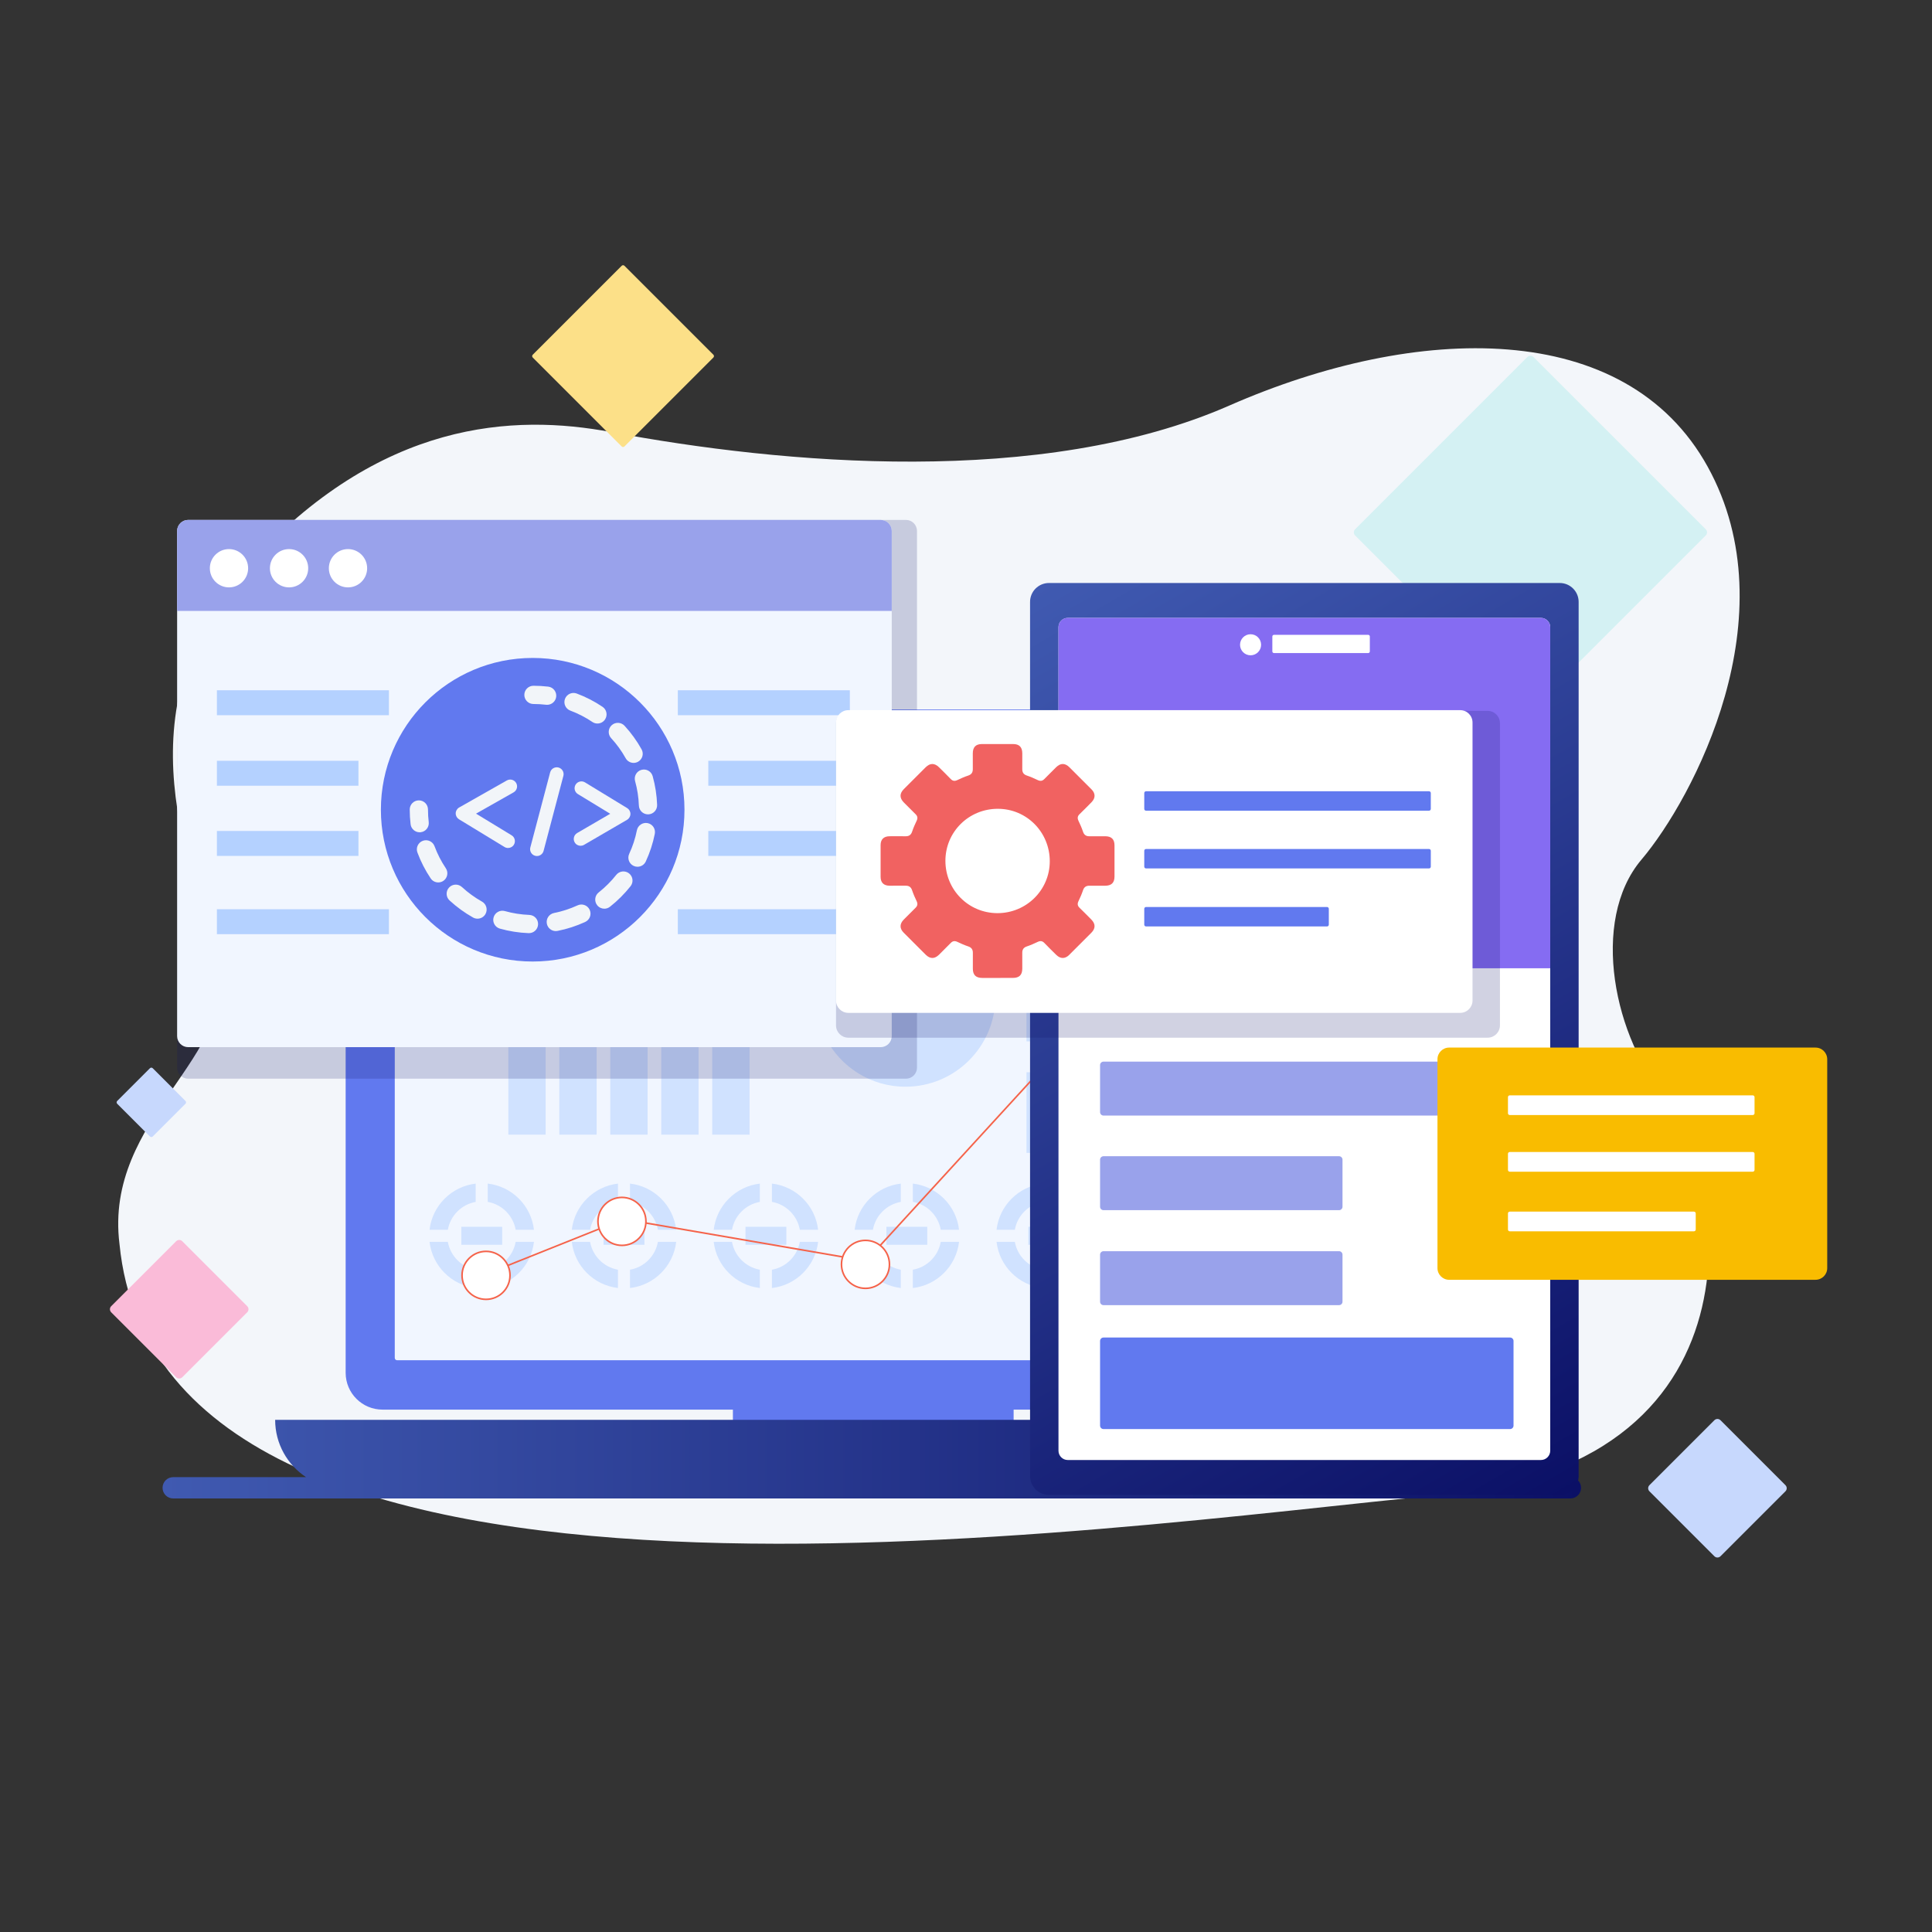 <?xml version="1.0" standalone="no"?><!DOCTYPE svg PUBLIC "-//W3C//DTD SVG 1.1//EN" "http://www.w3.org/Graphics/SVG/1.1/DTD/svg11.dtd"><svg height="1200" node-id="1" sillyvg="true" template-height="1200" template-width="1200" version="1.1" viewBox="0 0 1200 1200" width="1200" xmlns="http://www.w3.org/2000/svg" xmlns:xlink="http://www.w3.org/1999/xlink"><rect x="0" y="0" width="1200" height="1200" fill="#333333" stroke="none"/><defs node-id="131"><linearGradient gradientUnits="userSpaceOnUse" id="SVGID_1_" node-id="64" spreadMethod="pad" x1="100.963" x2="982.025" y1="906.303" y2="906.303"><stop offset="0" stop-color="#405ab1"></stop><stop offset="1" stop-color="#0b1066"></stop></linearGradient><linearGradient gradientUnits="userSpaceOnUse" id="SVGID_2_" node-id="107" spreadMethod="pad" x1="647.08" x2="973.23" y1="362.855" y2="927.763"><stop offset="0" stop-color="#405ab1"></stop><stop offset="1" stop-color="#0b1066"></stop></linearGradient></defs><g node-id="398"><path d="M 379.48 268.35 C 485.48 288.23 647.14 302.95 763.52 251.91 C 879.90 200.87 1009.70 197.41 1060.72 289.97 C 1111.75 382.54 1051.77 495.87 1019.54 533.93 C 987.31 571.99 1002.53 645.53 1035.65 682.73 C 1068.77 719.93 1106.37 908.52 896.00 928.42 C 685.63 948.32 100.18 1037.42 74.22 772.70 C 64.37 693.97 149.42 655.91 135.09 597.95 C 120.77 539.99 71.53 442.23 153.89 351.39 C 236.25 260.55 319.50 257.10 379.48 268.35 Z" fill="#f3f6fa" fill-rule="nonzero" group-id="1" node-id="149" stroke="none" target-height="840.01" target-width="1047.38" target-x="64.37" target-y="197.41"></path><path d="M 1059.48 328.75 L 952.47 221.75 C 951.42 220.70 949.72 220.70 948.67 221.75 L 841.67 328.75 C 840.62 329.80 840.62 331.50 841.67 332.55 L 948.68 439.56 C 949.73 440.61 951.43 440.61 952.48 439.56 L 1059.49 332.55 C 1060.53 331.50 1060.53 329.80 1059.48 328.75 Z" fill="#d4f1f3" fill-rule="nonzero" group-id="1" node-id="151" stroke="none" target-height="219.91" target-width="219.91" target-x="840.62" target-y="220.7"></path><path d="M 1108.97 922.47 L 1068.63 882.13 C 1067.58 881.08 1065.88 881.08 1064.83 882.13 L 1024.49 922.47 C 1023.44 923.52 1023.44 925.22 1024.49 926.27 L 1064.83 966.61 C 1065.88 967.66 1067.58 967.66 1068.63 966.61 L 1108.97 926.27 C 1110.02 925.23 1110.02 923.52 1108.97 922.47 Z" fill="#c7d8fd" fill-rule="nonzero" group-id="1" node-id="153" stroke="none" target-height="86.58" target-width="86.58" target-x="1023.44" target-y="881.08"></path><path d="M 153.55 811.29 L 113.21 770.95 C 112.16 769.90 110.46 769.90 109.41 770.95 L 69.07 811.29 C 68.02 812.34 68.02 814.04 69.07 815.09 L 109.41 855.43 C 110.46 856.48 112.16 856.48 113.21 855.43 L 153.55 815.09 C 154.60 814.04 154.60 812.34 153.55 811.29 Z" fill="#fabbd8" fill-rule="nonzero" group-id="1" node-id="155" stroke="none" target-height="86.58" target-width="86.58" target-x="68.02" target-y="769.9"></path><path d="M 115.20 683.83 L 94.86 663.49 C 94.38 663.01 93.61 663.01 93.13 663.49 L 72.79 683.83 C 72.31 684.31 72.31 685.08 72.79 685.56 L 93.13 705.90 C 93.61 706.38 94.38 706.38 94.86 705.90 L 115.20 685.56 C 115.68 685.08 115.68 684.31 115.20 683.83 Z" fill="#c7d8fd" fill-rule="nonzero" group-id="1" node-id="157" stroke="none" target-height="43.37" target-width="43.37" target-x="72.31" target-y="663.01"></path><path d="M 443.10 220.33 L 387.86 165.09 C 387.38 164.61 386.61 164.61 386.13 165.09 L 330.89 220.33 C 330.41 220.81 330.41 221.58 330.89 222.06 L 386.13 277.30 C 386.61 277.78 387.38 277.78 387.86 277.30 L 443.10 222.06 C 443.58 221.58 443.58 220.81 443.10 220.33 Z" fill="#fce088" fill-rule="nonzero" group-id="1" node-id="159" stroke="none" target-height="113.17" target-width="113.17" target-x="330.41" target-y="164.61"></path><g node-id="399"><path d="M 847.22 440.68 L 237.58 440.68 C 224.94 440.68 214.69 450.93 214.69 463.57 L 214.69 852.65 C 214.69 865.29 224.94 875.54 237.58 875.54 L 455.22 875.54 L 455.22 897.89 L 629.58 897.89 L 629.58 875.54 L 847.22 875.54 C 859.86 875.54 870.11 865.29 870.11 852.65 L 870.11 463.57 C 870.11 450.93 859.86 440.68 847.22 440.68 Z" fill="#6179ef" fill-rule="nonzero" group-id="1,2" node-id="163" stroke="none" target-height="457.21" target-width="655.42" target-x="214.69" target-y="440.68"></path><path d="M 837.89 844.87 L 246.65 844.87 C 245.85 844.87 245.20 844.22 245.20 843.42 L 245.20 472.81 C 245.20 472.01 245.85 471.36 246.65 471.36 L 837.89 471.36 C 838.69 471.36 839.34 472.01 839.34 472.81 L 839.34 843.42 C 839.34 844.22 838.69 844.87 837.89 844.87 Z" fill="#f1f6ff" fill-rule="nonzero" group-id="1,2" node-id="165" stroke="none" target-height="373.51" target-width="594.14" target-x="245.2" target-y="471.36"></path><g node-id="403"><path d="M 637.57 528.05 L 660.88 528.05 L 660.88 578.12 L 637.57 578.12 Z" fill="#d0e2ff" fill-rule="nonzero" group-id="1,2,6" node-id="169" stroke="none" target-height="50.07" target-width="23.31" target-x="637.57" target-y="528.05"></path><path d="M 676.20 528.05 L 801.73 528.05 L 801.73 536.05 L 676.20 536.05 Z" fill="#d0e2ff" fill-rule="nonzero" group-id="1,2,6" node-id="171" stroke="none" target-height="8" target-width="125.53" target-x="676.2" target-y="528.05"></path><path d="M 676.20 542.08 L 801.73 542.08 L 801.73 550.08 L 676.20 550.08 Z" fill="#d0e2ff" fill-rule="nonzero" group-id="1,2,6" node-id="173" stroke="none" target-height="8" target-width="125.53" target-x="676.2" target-y="542.08"></path><path d="M 676.20 556.10 L 801.73 556.10 L 801.73 564.10 L 676.20 564.10 Z" fill="#d0e2ff" fill-rule="nonzero" group-id="1,2,6" node-id="175" stroke="none" target-height="8" target-width="125.53" target-x="676.2" target-y="556.1"></path><path d="M 676.20 570.13 L 801.73 570.13 L 801.73 578.13 L 676.20 578.13 Z" fill="#d0e2ff" fill-rule="nonzero" group-id="1,2,6" node-id="177" stroke="none" target-height="8" target-width="125.53" target-x="676.2" target-y="570.13"></path><path d="M 637.57 596.75 L 660.88 596.75 L 660.88 646.82 L 637.57 646.82 Z" fill="#d0e2ff" fill-rule="nonzero" group-id="1,2,6" node-id="179" stroke="none" target-height="50.07" target-width="23.31" target-x="637.57" target-y="596.75"></path><path d="M 676.20 596.75 L 801.73 596.75 L 801.73 604.75 L 676.20 604.75 Z" fill="#d0e2ff" fill-rule="nonzero" group-id="1,2,6" node-id="181" stroke="none" target-height="8" target-width="125.53" target-x="676.2" target-y="596.75"></path><path d="M 676.20 610.78 L 801.73 610.78 L 801.73 618.78 L 676.20 618.78 Z" fill="#d0e2ff" fill-rule="nonzero" group-id="1,2,6" node-id="183" stroke="none" target-height="8" target-width="125.53" target-x="676.2" target-y="610.78"></path><path d="M 676.20 624.80 L 801.73 624.80 L 801.73 632.80 L 676.20 632.80 Z" fill="#d0e2ff" fill-rule="nonzero" group-id="1,2,6" node-id="185" stroke="none" target-height="8" target-width="125.53" target-x="676.2" target-y="624.8"></path><path d="M 676.20 638.83 L 801.73 638.83 L 801.73 646.83 L 676.20 646.83 Z" fill="#d0e2ff" fill-rule="nonzero" group-id="1,2,6" node-id="187" stroke="none" target-height="8" target-width="125.53" target-x="676.2" target-y="638.83"></path><path d="M 637.57 666.00 L 660.88 666.00 L 660.88 716.07 L 637.57 716.07 Z" fill="#d0e2ff" fill-rule="nonzero" group-id="1,2,6" node-id="189" stroke="none" target-height="50.07" target-width="23.31" target-x="637.57" target-y="666"></path><path d="M 676.20 666.00 L 801.73 666.00 L 801.73 674.00 L 676.20 674.00 Z" fill="#d0e2ff" fill-rule="nonzero" group-id="1,2,6" node-id="191" stroke="none" target-height="8" target-width="125.53" target-x="676.2" target-y="666"></path><path d="M 676.20 680.03 L 801.73 680.03 L 801.73 688.03 L 676.20 688.03 Z" fill="#d0e2ff" fill-rule="nonzero" group-id="1,2,6" node-id="193" stroke="none" target-height="8" target-width="125.53" target-x="676.2" target-y="680.03"></path><path d="M 676.20 694.05 L 801.73 694.05 L 801.73 702.05 L 676.20 702.05 Z" fill="#d0e2ff" fill-rule="nonzero" group-id="1,2,6" node-id="195" stroke="none" target-height="8" target-width="125.53" target-x="676.2" target-y="694.05"></path><path d="M 676.20 708.07 L 801.73 708.07 L 801.73 716.07 L 676.20 716.07 Z" fill="#d0e2ff" fill-rule="nonzero" group-id="1,2,6" node-id="197" stroke="none" target-height="8" target-width="125.53" target-x="676.2" target-y="708.07"></path><path d="M 569.49 563.73 C 567.16 563.43 564.80 563.23 562.40 563.23 C 531.55 563.23 506.53 588.24 506.53 619.10 C 506.53 624.27 507.29 629.24 508.60 633.99 L 557.60 614.94 L 569.49 563.73 Z" fill="#d0e2ff" fill-rule="nonzero" group-id="1,2,6" node-id="199" stroke="none" target-height="70.76" target-width="62.96" target-x="506.53" target-y="563.23"></path><path d="M 580.44 566.27 L 567.20 623.27 L 512.66 644.48 C 521.91 662.57 540.68 674.98 562.39 674.98 C 593.25 674.98 618.26 649.97 618.26 619.11 C 618.26 594.57 602.43 573.78 580.44 566.27 Z" fill="#d0e2ff" fill-rule="nonzero" group-id="1,2,6" node-id="201" stroke="none" target-height="108.71" target-width="105.6" target-x="512.66" target-y="566.27"></path><path d="M 442.38 545.57 L 465.56 545.57 L 465.56 704.76 L 442.38 704.76 Z" fill="#d0e2ff" fill-rule="nonzero" group-id="1,2,6" node-id="203" stroke="none" target-height="159.19" target-width="23.18" target-x="442.38" target-y="545.57"></path><path d="M 410.72 545.57 L 433.89 545.57 L 433.89 704.76 L 410.72 704.76 Z" fill="#d0e2ff" fill-rule="nonzero" group-id="1,2,6" node-id="205" stroke="none" target-height="159.19" target-width="23.17" target-x="410.72" target-y="545.57"></path><path d="M 379.06 545.57 L 402.24 545.57 L 402.24 704.76 L 379.06 704.76 Z" fill="#d0e2ff" fill-rule="nonzero" group-id="1,2,6" node-id="207" stroke="none" target-height="159.19" target-width="23.18" target-x="379.06" target-y="545.57"></path><path d="M 347.40 545.57 L 370.58 545.57 L 370.58 704.76 L 347.40 704.76 Z" fill="#d0e2ff" fill-rule="nonzero" group-id="1,2,6" node-id="209" stroke="none" target-height="159.19" target-width="23.18" target-x="347.4" target-y="545.57"></path><path d="M 315.74 642.96 L 338.91 642.96 L 338.91 704.76 L 315.74 704.76 Z" fill="#d0e2ff" fill-rule="nonzero" group-id="1,2,6" node-id="211" stroke="none" target-height="61.8" target-width="23.17" target-x="315.74" target-y="642.96"></path><g node-id="408"><path d="M 328.75 588.77 L 330.17 593.00 L 330.99 597.20 L 331.23 601.40 L 330.92 605.60 L 330.09 609.65 L 328.75 613.58 L 326.92 617.31 L 324.64 620.76 L 321.89 623.95 L 318.75 626.75 L 315.20 629.14 L 311.20 631.13 L 306.97 632.55 L 302.77 633.36 L 298.57 633.60 L 294.37 633.30 L 290.32 632.47 L 286.39 631.13 L 282.66 629.30 L 279.22 627.02 L 276.03 624.27 L 273.23 621.13 L 270.83 617.58 L 268.84 613.58 L 267.43 609.35 L 266.61 605.15 L 266.37 600.95 L 266.68 596.75 L 267.50 592.70 L 268.84 588.77 L 270.67 585.04 L 272.95 581.60 L 275.71 578.41 L 278.85 575.60 L 282.39 573.21 L 286.39 571.22 L 290.62 569.80 L 294.82 568.99 L 299.02 568.75 L 303.23 569.06 L 307.27 569.88 L 311.20 571.22 L 314.93 573.05 L 318.38 575.33 L 321.57 578.08 L 324.37 581.23 L 326.76 584.77 L 328.75 588.77 Z" fill="#d0e2ff" fill-rule="nonzero" group-id="1,2,6,11" node-id="215" stroke="none" target-height="64.85" target-width="64.86" target-x="266.37" target-y="568.75"></path></g><path d="M 391.30 735.15 L 391.30 746.51 C 400.12 748.07 407.08 755.02 408.64 763.83 L 420.00 763.83 C 418.28 748.81 406.33 736.87 391.30 735.15 Z" fill="#d0e2ff" fill-rule="nonzero" group-id="1,2,6" node-id="218" stroke="none" target-height="28.68" target-width="28.7" target-x="391.3" target-y="735.15"></path><path d="M 383.81 746.52 L 383.81 735.16 C 368.81 736.90 356.88 748.83 355.15 763.84 L 366.51 763.84 C 368.07 755.03 375.01 748.09 383.81 746.52 Z" fill="#d0e2ff" fill-rule="nonzero" group-id="1,2,6" node-id="220" stroke="none" target-height="28.68" target-width="28.66" target-x="355.15" target-y="735.16"></path><path d="M 366.51 771.33 L 355.15 771.33 C 356.88 786.34 368.80 798.27 383.81 800.00 L 383.81 788.64 C 375.01 787.07 368.08 780.13 366.51 771.33 Z" fill="#d0e2ff" fill-rule="nonzero" group-id="1,2,6" node-id="222" stroke="none" target-height="28.67" target-width="28.66" target-x="355.15" target-y="771.33"></path><path d="M 391.30 788.65 L 391.30 800.01 C 406.33 798.29 418.28 786.35 420.00 771.33 L 408.64 771.33 C 407.08 780.14 400.12 787.09 391.30 788.65 Z" fill="#d0e2ff" fill-rule="nonzero" group-id="1,2,6" node-id="224" stroke="none" target-height="28.68" target-width="28.7" target-x="391.3" target-y="771.33"></path><path d="M 374.89 761.99 L 400.27 761.99 L 400.27 773.16 L 374.89 773.16 Z" fill="#d0e2ff" fill-rule="nonzero" group-id="1,2,6" node-id="226" stroke="none" target-height="11.17" target-width="25.38" target-x="374.89" target-y="761.99"></path><path d="M 302.95 735.15 L 302.95 746.51 C 311.77 748.07 318.73 755.02 320.29 763.83 L 331.65 763.83 C 329.93 748.81 317.98 736.87 302.95 735.15 Z" fill="#d0e2ff" fill-rule="nonzero" group-id="1,2,6" node-id="228" stroke="none" target-height="28.68" target-width="28.7" target-x="302.95" target-y="735.15"></path><path d="M 295.46 746.52 L 295.46 735.16 C 280.46 736.90 268.53 748.83 266.80 763.84 L 278.16 763.84 C 279.72 755.03 286.66 748.09 295.46 746.52 Z" fill="#d0e2ff" fill-rule="nonzero" group-id="1,2,6" node-id="230" stroke="none" target-height="28.68" target-width="28.66" target-x="266.8" target-y="735.16"></path><path d="M 278.16 771.33 L 266.80 771.33 C 268.53 786.34 280.45 798.27 295.46 800.00 L 295.46 788.64 C 286.66 787.07 279.72 780.13 278.16 771.33 Z" fill="#d0e2ff" fill-rule="nonzero" group-id="1,2,6" node-id="232" stroke="none" target-height="28.67" target-width="28.66" target-x="266.8" target-y="771.33"></path><path d="M 302.95 788.65 L 302.95 800.01 C 317.98 798.29 329.93 786.35 331.65 771.33 L 320.29 771.33 C 318.73 780.14 311.77 787.09 302.95 788.65 Z" fill="#d0e2ff" fill-rule="nonzero" group-id="1,2,6" node-id="234" stroke="none" target-height="28.68" target-width="28.7" target-x="302.95" target-y="771.33"></path><path d="M 286.53 761.99 L 311.91 761.99 L 311.91 773.16 L 286.53 773.16 Z" fill="#d0e2ff" fill-rule="nonzero" group-id="1,2,6" node-id="236" stroke="none" target-height="11.17" target-width="25.38" target-x="286.53" target-y="761.99"></path><path d="M 479.45 735.15 L 479.45 746.51 C 488.27 748.07 495.23 755.02 496.79 763.83 L 508.15 763.83 C 506.43 748.81 494.48 736.87 479.45 735.15 Z" fill="#d0e2ff" fill-rule="nonzero" group-id="1,2,6" node-id="238" stroke="none" target-height="28.68" target-width="28.7" target-x="479.45" target-y="735.15"></path><path d="M 471.96 746.52 L 471.96 735.16 C 456.96 736.90 445.03 748.83 443.30 763.84 L 454.66 763.84 C 456.22 755.03 463.16 748.09 471.96 746.52 Z" fill="#d0e2ff" fill-rule="nonzero" group-id="1,2,6" node-id="240" stroke="none" target-height="28.68" target-width="28.66" target-x="443.3" target-y="735.16"></path><path d="M 454.66 771.33 L 443.30 771.33 C 445.03 786.34 456.95 798.27 471.96 800.00 L 471.96 788.64 C 463.16 787.07 456.22 780.13 454.66 771.33 Z" fill="#d0e2ff" fill-rule="nonzero" group-id="1,2,6" node-id="242" stroke="none" target-height="28.67" target-width="28.66" target-x="443.3" target-y="771.33"></path><path d="M 479.45 788.65 L 479.45 800.01 C 494.48 798.29 506.43 786.35 508.15 771.33 L 496.79 771.33 C 495.23 780.14 488.27 787.09 479.45 788.65 Z" fill="#d0e2ff" fill-rule="nonzero" group-id="1,2,6" node-id="244" stroke="none" target-height="28.68" target-width="28.7" target-x="479.45" target-y="771.33"></path><path d="M 463.04 761.99 L 488.42 761.99 L 488.42 773.16 L 463.04 773.16 Z" fill="#d0e2ff" fill-rule="nonzero" group-id="1,2,6" node-id="246" stroke="none" target-height="11.17" target-width="25.38" target-x="463.04" target-y="761.99"></path><path d="M 566.98 735.15 L 566.98 746.51 C 575.80 748.07 582.76 755.02 584.32 763.83 L 595.68 763.83 C 593.96 748.81 582.01 736.87 566.98 735.15 Z" fill="#d0e2ff" fill-rule="nonzero" group-id="1,2,6" node-id="248" stroke="none" target-height="28.68" target-width="28.7" target-x="566.98" target-y="735.15"></path><path d="M 530.83 763.83 L 542.19 763.83 C 543.75 755.03 550.69 748.09 559.49 746.52 L 559.49 735.16 C 544.48 736.89 532.55 748.83 530.83 763.83 Z" fill="#d0e2ff" fill-rule="nonzero" group-id="1,2,6" node-id="250" stroke="none" target-height="28.67" target-width="28.66" target-x="530.83" target-y="735.16"></path><path d="M 542.19 771.33 L 530.83 771.33 C 532.56 786.34 544.48 798.27 559.49 800.00 L 559.49 788.64 C 550.69 787.07 543.75 780.13 542.19 771.33 Z" fill="#d0e2ff" fill-rule="nonzero" group-id="1,2,6" node-id="252" stroke="none" target-height="28.67" target-width="28.66" target-x="530.83" target-y="771.33"></path><path d="M 566.98 788.65 L 566.98 800.01 C 582.01 798.29 593.96 786.35 595.68 771.33 L 584.32 771.33 C 582.76 780.14 575.80 787.09 566.98 788.65 Z" fill="#d0e2ff" fill-rule="nonzero" group-id="1,2,6" node-id="254" stroke="none" target-height="28.68" target-width="28.7" target-x="566.98" target-y="771.33"></path><path d="M 550.56 761.99 L 575.94 761.99 L 575.94 773.16 L 550.56 773.16 Z" fill="#d0e2ff" fill-rule="nonzero" group-id="1,2,6" node-id="256" stroke="none" target-height="11.17" target-width="25.38" target-x="550.56" target-y="761.99"></path><path d="M 655.13 735.15 L 655.13 746.51 C 663.95 748.07 670.91 755.02 672.47 763.83 L 683.83 763.83 C 682.10 748.81 670.15 736.87 655.13 735.15 Z" fill="#d0e2ff" fill-rule="nonzero" group-id="1,2,6" node-id="258" stroke="none" target-height="28.68" target-width="28.7" target-x="655.13" target-y="735.15"></path><path d="M 647.63 746.52 L 647.63 735.16 C 632.63 736.90 620.70 748.83 618.97 763.84 L 630.33 763.84 C 631.90 755.03 638.84 748.09 647.63 746.52 Z" fill="#d0e2ff" fill-rule="nonzero" group-id="1,2,6" node-id="260" stroke="none" target-height="28.68" target-width="28.66" target-x="618.97" target-y="735.16"></path><path d="M 630.34 771.33 L 618.98 771.33 C 620.71 786.34 632.63 798.27 647.64 800.00 L 647.64 788.64 C 638.84 787.07 631.90 780.13 630.34 771.33 Z" fill="#d0e2ff" fill-rule="nonzero" group-id="1,2,6" node-id="262" stroke="none" target-height="28.67" target-width="28.66" target-x="618.98" target-y="771.33"></path><path d="M 655.13 788.65 L 655.13 800.01 C 670.16 798.29 682.10 786.35 683.83 771.33 L 672.47 771.33 C 670.90 780.14 663.94 787.09 655.13 788.65 Z" fill="#d0e2ff" fill-rule="nonzero" group-id="1,2,6" node-id="264" stroke="none" target-height="28.68" target-width="28.7" target-x="655.13" target-y="771.33"></path><path d="M 638.71 761.99 L 664.09 761.99 L 664.09 773.16 L 638.71 773.16 Z" fill="#d0e2ff" fill-rule="nonzero" group-id="1,2,6" node-id="266" stroke="none" target-height="11.17" target-width="25.38" target-x="638.71" target-y="761.99"></path></g><path d="M 975.40 917.48 L 892.89 917.48 C 904.45 909.86 912.09 896.77 912.09 881.89 L 912.09 881.89 L 170.90 881.89 L 170.90 881.89 C 170.90 896.77 178.54 909.86 190.10 917.48 L 107.59 917.48 C 103.93 917.48 100.97 920.44 100.97 924.10 C 100.97 927.76 103.93 930.72 107.59 930.72 L 975.40 930.72 C 979.06 930.72 982.02 927.76 982.02 924.10 C 982.02 920.44 979.06 917.48 975.40 917.48 Z" fill="url(#SVGID_1_)" fill-rule="nonzero" group-id="1,2" node-id="269" stroke="none" target-height="48.83" target-width="881.05" target-x="100.97" target-y="881.89"></path></g><g node-id="400"><g node-id="404"><path d="M 562.68 670.00 L 116.88 670.00 C 113.08 670.00 110.00 666.92 110.00 663.12 L 110.00 329.81 C 110.00 326.01 113.08 322.93 116.88 322.93 L 562.68 322.93 C 566.48 322.93 569.56 326.01 569.56 329.81 L 569.56 663.12 C 569.57 666.92 566.48 670.00 562.68 670.00 Z" fill="#0b1066" fill-opacity="0.19" fill-rule="nonzero" group-id="1,3,7" node-id="276" stroke="none" target-height="347.07" target-width="459.57" target-x="110" target-y="322.93"></path></g><path d="M 547.00 650.41 L 116.89 650.41 C 113.09 650.41 110.01 647.33 110.01 643.53 L 110.01 329.81 C 110.01 326.01 113.09 322.93 116.89 322.93 L 547.00 322.93 C 550.80 322.93 553.88 326.01 553.88 329.81 L 553.88 643.53 C 553.88 647.33 550.80 650.41 547.00 650.41 Z" fill="#f1f6ff" fill-rule="nonzero" group-id="1,3" node-id="279" stroke="none" target-height="327.48" target-width="443.87" target-x="110.01" target-y="322.93"></path><path d="M 553.88 379.46 L 110.00 379.46 L 110.00 329.82 C 110.00 326.02 113.08 322.94 116.88 322.94 L 547.00 322.94 C 550.80 322.94 553.88 326.02 553.88 329.82 L 553.88 379.46 Z" fill="#99a2eb" fill-rule="nonzero" group-id="1,3" node-id="281" stroke="none" target-height="56.52" target-width="443.88" target-x="110" target-y="322.94"></path><path d="M 154.12 352.94 C 154.12 359.51 148.80 364.83 142.23 364.83 C 135.66 364.83 130.34 359.51 130.34 352.94 C 130.34 346.37 135.66 341.05 142.23 341.05 C 148.80 341.05 154.12 346.37 154.12 352.94 Z" fill="#ffffff" fill-rule="nonzero" group-id="1,3" node-id="283" stroke="none" target-height="23.78" target-width="23.78" target-x="130.34" target-y="341.05"></path><path d="M 191.43 352.94 C 191.43 359.51 186.11 364.83 179.54 364.83 C 172.97 364.83 167.65 359.51 167.65 352.94 C 167.65 346.37 172.97 341.05 179.54 341.05 C 186.11 341.05 191.43 346.37 191.43 352.94 Z" fill="#ffffff" fill-rule="nonzero" group-id="1,3" node-id="285" stroke="none" target-height="23.78" target-width="23.78" target-x="167.65" target-y="341.05"></path><path d="M 228.04 352.94 C 228.04 359.51 222.72 364.83 216.15 364.83 C 209.58 364.83 204.26 359.51 204.26 352.94 C 204.26 346.37 209.58 341.05 216.15 341.05 C 222.72 341.05 228.04 346.37 228.04 352.94 Z" fill="#ffffff" fill-rule="nonzero" group-id="1,3" node-id="287" stroke="none" target-height="23.78" target-width="23.78" target-x="204.26" target-y="341.05"></path><path d="M 134.72 428.74 L 241.57 428.74 L 241.57 444.23 L 134.72 444.23 Z" fill="#b4d1ff" fill-rule="nonzero" group-id="1,3,8" node-id="291" stroke="none" target-height="15.49" target-width="106.85" target-x="134.72" target-y="428.74"></path><path d="M 134.72 564.74 L 241.57 564.74 L 241.57 580.23 L 134.72 580.23 Z" fill="#b4d1ff" fill-rule="nonzero" group-id="1,3,8" node-id="293" stroke="none" target-height="15.49" target-width="106.85" target-x="134.72" target-y="564.74"></path><path d="M 134.72 472.54 L 222.64 472.54 L 222.64 488.03 L 134.72 488.03 Z" fill="#b4d1ff" fill-rule="nonzero" group-id="1,3,8" node-id="295" stroke="none" target-height="15.49" target-width="87.92" target-x="134.72" target-y="472.54"></path><path d="M 134.72 516.13 L 222.64 516.13 L 222.64 531.62 L 134.72 531.62 Z" fill="#b4d1ff" fill-rule="nonzero" group-id="1,3,8" node-id="297" stroke="none" target-height="15.49" target-width="87.92" target-x="134.72" target-y="516.13"></path><path d="M 421.01 428.74 L 527.86 428.74 L 527.86 444.23 L 421.01 444.23 Z" fill="#b4d1ff" fill-rule="nonzero" group-id="1,3,8" node-id="299" stroke="none" target-height="15.49" target-width="106.85" target-x="421.01" target-y="428.74"></path><path d="M 421.01 564.74 L 527.86 564.74 L 527.86 580.23 L 421.01 580.23 Z" fill="#b4d1ff" fill-rule="nonzero" group-id="1,3,8" node-id="301" stroke="none" target-height="15.49" target-width="106.85" target-x="421.01" target-y="564.74"></path><path d="M 439.94 472.54 L 527.86 472.54 L 527.86 488.03 L 439.94 488.03 Z" fill="#b4d1ff" fill-rule="nonzero" group-id="1,3,8" node-id="303" stroke="none" target-height="15.49" target-width="87.92" target-x="439.94" target-y="472.54"></path><path d="M 439.94 516.13 L 527.86 516.13 L 527.86 531.62 L 439.94 531.62 Z" fill="#b4d1ff" fill-rule="nonzero" group-id="1,3,8" node-id="305" stroke="none" target-height="15.49" target-width="87.92" target-x="439.94" target-y="516.13"></path><path d="M 425.14 502.94 C 425.14 555.01 382.93 597.22 330.86 597.22 C 278.79 597.22 236.58 555.01 236.58 502.94 C 236.58 450.87 278.79 408.66 330.86 408.66 C 382.93 408.66 425.14 450.87 425.14 502.94 Z" fill="#6179ef" fill-rule="nonzero" group-id="1,3" node-id="308" stroke="none" target-height="188.56" target-width="188.56" target-x="236.58" target-y="408.66"></path><path d="M 261.33 516.91 C 264.44 516.54 266.66 513.72 266.29 510.61 C 265.98 508.05 265.83 505.42 265.83 502.79 C 265.83 499.66 263.29 497.12 260.16 497.12 C 257.03 497.12 254.49 499.66 254.49 502.79 C 254.49 505.86 254.67 508.94 255.03 511.95 C 255.37 514.83 257.82 516.95 260.65 516.95 C 260.87 516.95 261.10 516.94 261.33 516.91 Z" fill="#f2f5f9" fill-rule="nonzero" group-id="1,3,9" node-id="312" stroke="none" target-height="19.83" target-width="12.17" target-x="254.49" target-y="497.12"></path><path d="M 276.90 539.27 C 274.03 535.00 271.67 530.39 269.89 525.58 C 268.80 522.65 265.54 521.15 262.61 522.24 C 259.68 523.33 258.18 526.59 259.27 529.52 C 261.36 535.16 264.13 540.57 267.50 545.58 C 268.59 547.21 270.38 548.09 272.21 548.09 C 273.30 548.09 274.39 547.78 275.36 547.13 C 277.95 545.39 278.65 541.87 276.90 539.27 Z" fill="#f2f5f9" fill-rule="nonzero" group-id="1,3,9" node-id="314" stroke="none" target-height="26.94" target-width="20.47" target-x="258.18" target-y="521.15"></path><path d="M 354.25 441.38 C 359.05 443.17 363.65 445.54 367.92 448.42 C 368.89 449.08 369.99 449.39 371.08 449.39 C 372.90 449.39 374.69 448.51 375.78 446.89 C 377.53 444.29 376.85 440.77 374.25 439.02 C 369.24 435.64 363.84 432.86 358.21 430.76 C 355.28 429.66 352.01 431.16 350.92 434.09 C 349.83 437.03 351.32 440.29 354.25 441.38 Z" fill="#f2f5f9" fill-rule="nonzero" group-id="1,3,9" node-id="316" stroke="none" target-height="19.73" target-width="27.7" target-x="349.83" target-y="429.66"></path><path d="M 388.61 470.94 C 389.65 472.80 391.58 473.85 393.56 473.85 C 394.49 473.85 395.44 473.62 396.31 473.13 C 399.04 471.61 400.02 468.16 398.50 465.42 C 395.57 460.16 392.01 455.24 387.93 450.80 C 385.81 448.50 382.23 448.35 379.92 450.46 C 377.62 452.58 377.47 456.16 379.58 458.47 C 383.08 462.25 386.11 466.45 388.61 470.94 Z" fill="#f2f5f9" fill-rule="nonzero" group-id="1,3,9" node-id="318" stroke="none" target-height="25.5" target-width="22.55" target-x="377.47" target-y="448.35"></path><path d="M 394.47 485.15 C 395.84 490.08 396.64 495.20 396.82 500.35 C 396.93 503.41 399.44 505.81 402.48 505.81 C 402.55 505.81 402.62 505.81 402.69 505.81 C 405.82 505.70 408.26 503.07 408.15 499.94 C 407.93 493.89 407.00 487.89 405.39 482.11 C 404.55 479.10 401.43 477.33 398.41 478.17 C 395.39 479.01 393.63 482.14 394.47 485.15 Z" fill="#f2f5f9" fill-rule="nonzero" group-id="1,3,9" node-id="320" stroke="none" target-height="28.48" target-width="14.63" target-x="393.63" target-y="477.33"></path><path d="M 328.77 568.27 C 323.61 568.07 318.50 567.27 313.57 565.88 C 310.57 565.04 307.43 566.79 306.58 569.80 C 305.73 572.81 307.49 575.94 310.50 576.79 C 316.28 578.42 322.28 579.36 328.33 579.59 C 328.40 579.59 328.48 579.59 328.55 579.59 C 331.58 579.59 334.09 577.20 334.21 574.14 C 334.34 571.02 331.90 568.39 328.77 568.27 Z" fill="#f2f5f9" fill-rule="nonzero" group-id="1,3,9" node-id="322" stroke="none" target-height="14.55" target-width="28.61" target-x="305.73" target-y="565.04"></path><path d="M 358.75 562.33 C 354.09 564.48 349.17 566.08 344.12 567.08 C 341.05 567.69 339.05 570.67 339.66 573.74 C 340.19 576.44 342.56 578.31 345.21 578.31 C 345.57 578.31 345.94 578.27 346.31 578.20 C 352.24 577.03 358.02 575.15 363.49 572.63 C 366.33 571.32 367.57 567.95 366.26 565.11 C 364.95 562.25 361.59 561.02 358.75 562.33 Z" fill="#f2f5f9" fill-rule="nonzero" group-id="1,3,9" node-id="324" stroke="none" target-height="17.29" target-width="28.52" target-x="339.05" target-y="561.02"></path><path d="M 390.72 542.48 C 388.27 540.54 384.70 540.96 382.76 543.41 C 379.57 547.44 375.90 551.10 371.86 554.29 C 369.40 556.23 368.98 559.79 370.92 562.25 C 372.04 563.67 373.70 564.41 375.37 564.41 C 376.60 564.41 377.83 564.01 378.87 563.19 C 383.60 559.46 387.90 555.17 391.64 550.45 C 393.59 547.99 393.18 544.42 390.72 542.48 Z" fill="#f2f5f9" fill-rule="nonzero" group-id="1,3,9" node-id="326" stroke="none" target-height="23.87" target-width="24.61" target-x="368.98" target-y="540.54"></path><path d="M 402.26 511.25 C 399.19 510.65 396.21 512.63 395.59 515.70 C 394.59 520.74 392.98 525.65 390.82 530.31 C 389.50 533.15 390.74 536.52 393.58 537.83 C 394.35 538.19 395.16 538.36 395.96 538.36 C 398.10 538.36 400.15 537.14 401.11 535.08 C 403.65 529.60 405.53 523.83 406.71 517.92 C 407.32 514.85 405.33 511.86 402.26 511.25 Z" fill="#f2f5f9" fill-rule="nonzero" group-id="1,3,9" node-id="328" stroke="none" target-height="27.71" target-width="17.82" target-x="389.5" target-y="510.65"></path><path d="M 299.37 560.00 C 294.89 557.49 290.70 554.45 286.92 550.96 C 284.62 548.84 281.03 548.98 278.91 551.28 C 276.79 553.58 276.93 557.16 279.23 559.29 C 283.67 563.38 288.58 566.95 293.83 569.89 C 294.71 570.38 295.66 570.61 296.59 570.61 C 298.57 570.61 300.50 569.57 301.54 567.71 C 303.07 564.98 302.10 561.53 299.37 560.00 Z" fill="#f2f5f9" fill-rule="nonzero" group-id="1,3,9" node-id="330" stroke="none" target-height="21.77" target-width="26.28" target-x="276.79" target-y="548.84"></path><path d="M 331.34 437.27 C 333.95 437.27 336.58 437.42 339.16 437.73 C 339.39 437.76 339.61 437.77 339.84 437.77 C 342.67 437.77 345.12 435.65 345.46 432.77 C 345.83 429.66 343.61 426.84 340.50 426.48 C 337.48 426.12 334.40 425.94 331.34 425.94 C 328.21 425.94 325.67 428.48 325.67 431.61 C 325.67 434.74 328.21 437.27 331.34 437.27 Z" fill="#f2f5f9" fill-rule="nonzero" group-id="1,3,9" node-id="332" stroke="none" target-height="11.83" target-width="20.16" target-x="325.67" target-y="425.94"></path><path d="M 346.90 476.72 C 344.64 476.13 342.31 477.47 341.71 479.74 L 329.40 526.36 C 328.80 528.63 330.15 530.95 332.42 531.55 C 332.78 531.65 333.15 531.69 333.51 531.69 C 335.39 531.69 337.11 530.43 337.62 528.52 L 349.93 481.90 C 350.52 479.65 349.17 477.32 346.90 476.72 Z" fill="#f2f5f9" fill-rule="nonzero" group-id="1,3,9" node-id="334" stroke="none" target-height="55.56" target-width="21.72" target-x="328.8" target-y="476.13"></path><path d="M 285.09 508.87 L 313.35 526.08 C 314.04 526.50 314.80 526.70 315.56 526.70 C 316.99 526.70 318.39 525.98 319.19 524.66 C 320.41 522.65 319.78 520.04 317.77 518.82 L 295.68 505.37 L 319.01 492.14 C 321.05 490.98 321.77 488.39 320.61 486.35 C 319.45 484.31 316.86 483.59 314.82 484.75 L 285.20 501.54 C 283.89 502.28 283.07 503.66 283.05 505.17 C 283.03 506.68 283.81 508.08 285.09 508.87 Z" fill="#f2f5f9" fill-rule="nonzero" group-id="1,3,9" node-id="336" stroke="none" target-height="43.11" target-width="38.74" target-x="283.03" target-y="483.59"></path><path d="M 356.95 523.22 C 357.74 524.58 359.16 525.33 360.63 525.33 C 361.35 525.33 362.09 525.14 362.76 524.75 L 389.46 509.21 C 390.75 508.46 391.56 507.08 391.57 505.58 C 391.59 504.08 390.81 502.69 389.53 501.91 L 363.35 485.95 C 361.35 484.72 358.73 485.36 357.51 487.37 C 356.29 489.37 356.92 491.99 358.93 493.21 L 379.02 505.45 L 358.49 517.40 C 356.46 518.59 355.77 521.20 356.95 523.22 Z" fill="#f2f5f9" fill-rule="nonzero" group-id="1,3,9" node-id="338" stroke="none" target-height="40.61" target-width="35.82" target-x="355.77" target-y="484.72"></path></g><g node-id="401"><path d="M 305.88 789.81 L 387.27 757.25 L 537.91 783.19 L 663.44 646.07" fill="none" group-id="1,4" node-id="344" stroke="#f5634a" stroke-linecap="butt" stroke-width="1" target-height="143.74" target-width="357.56" target-x="305.88" target-y="646.07"></path><path d="M 316.78 792.15 C 316.78 800.38 310.11 807.05 301.88 807.05 C 293.65 807.05 286.98 800.38 286.98 792.15 C 286.98 783.92 293.65 777.25 301.88 777.25 C 310.11 777.25 316.78 783.92 316.78 792.15 Z" fill="#ffffff" fill-rule="nonzero" group-id="1,4" node-id="346" stroke="#f5634a" stroke-linecap="butt" stroke-width="1" target-height="29.8" target-width="29.8" target-x="286.98" target-y="777.25"></path><path d="M 401.20 758.63 C 401.20 766.86 394.53 773.53 386.30 773.53 C 378.07 773.53 371.40 766.86 371.40 758.63 C 371.40 750.40 378.07 743.73 386.30 743.73 C 394.53 743.73 401.20 750.40 401.20 758.63 Z" fill="#ffffff" fill-rule="nonzero" group-id="1,4" node-id="348" stroke="#f5634a" stroke-linecap="butt" stroke-width="1" target-height="29.8" target-width="29.8" target-x="371.4" target-y="743.73"></path><path d="M 552.46 785.32 C 552.46 793.55 545.79 800.22 537.56 800.22 C 529.33 800.22 522.66 793.55 522.66 785.32 C 522.66 777.09 529.33 770.42 537.56 770.42 C 545.79 770.42 552.46 777.09 552.46 785.32 Z" fill="#ffffff" fill-rule="nonzero" group-id="1,4" node-id="350" stroke="#f5634a" stroke-linecap="butt" stroke-width="1" target-height="29.8" target-width="29.8" target-x="522.66" target-y="770.42"></path><path d="M 675.79 646.83 C 675.79 655.06 669.12 661.73 660.89 661.73 C 652.66 661.73 645.99 655.06 645.99 646.83 C 645.99 638.60 652.66 631.93 660.89 631.93 C 669.12 631.93 675.79 638.60 675.79 646.83 Z" fill="#ffffff" fill-rule="nonzero" group-id="1,4" node-id="352" stroke="#f5634a" stroke-linecap="butt" stroke-width="1" target-height="29.8" target-width="29.8" target-x="645.99" target-y="631.93"></path></g><g node-id="402"><path d="M 968.78 928.51 L 651.53 928.51 C 645.04 928.51 639.79 923.25 639.79 916.77 L 639.79 373.85 C 639.79 367.36 645.05 362.11 651.53 362.11 L 968.78 362.11 C 975.27 362.11 980.52 367.37 980.52 373.85 L 980.52 916.77 C 980.52 923.26 975.27 928.51 968.78 928.51 Z" fill="url(#SVGID_2_)" fill-rule="nonzero" group-id="1,5" node-id="357" stroke="none" target-height="566.4" target-width="340.73" target-x="639.79" target-y="362.11"></path><path d="M 957.09 906.84 L 663.22 906.84 C 660.03 906.84 657.44 904.25 657.44 901.06 L 657.44 389.56 C 657.44 386.37 660.03 383.78 663.22 383.78 L 957.10 383.78 C 960.29 383.78 962.88 386.37 962.88 389.56 L 962.88 901.06 C 962.87 904.25 960.29 906.84 957.09 906.84 Z" fill="#ffffff" fill-rule="nonzero" group-id="1,5" node-id="359" stroke="none" target-height="523.06" target-width="305.44" target-x="657.44" target-y="383.78"></path><path d="M 962.87 601.40 L 657.44 601.40 L 657.44 389.56 C 657.44 386.37 660.03 383.78 663.22 383.78 L 957.10 383.78 C 960.29 383.78 962.88 386.37 962.88 389.56 L 962.88 601.40 Z" fill="#856cf2" fill-rule="nonzero" group-id="1,5" node-id="361" stroke="none" target-height="217.62" target-width="305.44" target-x="657.44" target-y="383.78"></path><path d="M 783.29 400.48 C 783.29 404.09 780.36 407.02 776.75 407.02 C 773.14 407.02 770.21 404.09 770.21 400.48 C 770.21 396.87 773.14 393.94 776.75 393.94 C 780.36 393.94 783.29 396.87 783.29 400.48 Z" fill="#ffffff" fill-rule="nonzero" group-id="1,5" node-id="363" stroke="none" target-height="13.08" target-width="13.08" target-x="770.21" target-y="393.94"></path><path d="M 791.30 405.63 L 849.80 405.63 C 850.37 405.63 850.83 405.17 850.83 404.60 L 850.83 395.34 C 850.83 394.77 850.37 394.31 849.80 394.31 L 791.30 394.31 C 790.73 394.31 790.27 394.77 790.27 395.34 L 790.27 404.60 C 790.27 405.17 790.73 405.63 791.30 405.63 Z" fill="#ffffff" fill-rule="nonzero" group-id="1,5" node-id="365" stroke="none" target-height="11.32" target-width="60.56" target-x="790.27" target-y="394.31"></path><path d="M 935.82 692.90 L 685.42 692.90 C 684.23 692.90 683.27 691.94 683.27 690.75 L 683.27 661.54 C 683.27 660.35 684.23 659.39 685.42 659.39 L 935.83 659.39 C 937.02 659.39 937.98 660.35 937.98 661.54 L 937.98 690.75 C 937.98 691.94 937.01 692.90 935.82 692.90 Z" fill="#99a2eb" fill-rule="nonzero" group-id="1,5" node-id="367" stroke="none" target-height="33.51" target-width="254.71" target-x="683.27" target-y="659.39"></path><path d="M 831.70 751.66 L 685.42 751.66 C 684.23 751.66 683.27 750.70 683.27 749.51 L 683.27 720.30 C 683.27 719.11 684.23 718.15 685.42 718.15 L 831.70 718.15 C 832.89 718.15 833.85 719.11 833.85 720.30 L 833.85 749.51 C 833.86 750.70 832.89 751.66 831.70 751.66 Z" fill="#99a2eb" fill-rule="nonzero" group-id="1,5" node-id="369" stroke="none" target-height="33.51" target-width="150.59" target-x="683.27" target-y="718.15"></path><path d="M 831.70 810.65 L 685.42 810.65 C 684.23 810.65 683.27 809.69 683.27 808.50 L 683.27 779.29 C 683.27 778.10 684.23 777.14 685.42 777.14 L 831.70 777.14 C 832.89 777.14 833.85 778.10 833.85 779.29 L 833.85 808.50 C 833.86 809.69 832.89 810.65 831.70 810.65 Z" fill="#99a2eb" fill-rule="nonzero" group-id="1,5" node-id="371" stroke="none" target-height="33.51" target-width="150.59" target-x="683.27" target-y="777.14"></path><path d="M 937.93 887.62 L 685.42 887.62 C 684.23 887.62 683.27 886.66 683.27 885.47 L 683.27 832.91 C 683.27 831.72 684.23 830.76 685.42 830.76 L 937.93 830.76 C 939.12 830.76 940.08 831.72 940.08 832.91 L 940.08 885.47 C 940.08 886.66 939.12 887.62 937.93 887.62 Z" fill="#6179ef" fill-rule="nonzero" group-id="1,5" node-id="373" stroke="none" target-height="56.86" target-width="256.81" target-x="683.27" target-y="830.76"></path><path d="M 1127.67 794.90 L 900.09 794.90 C 896.09 794.90 892.84 791.65 892.84 787.65 L 892.84 657.92 C 892.84 653.92 896.09 650.67 900.09 650.67 L 1127.67 650.67 C 1131.67 650.67 1134.92 653.92 1134.92 657.92 L 1134.92 787.65 C 1134.92 791.65 1131.67 794.90 1127.67 794.90 Z" fill="#f9bc00" fill-rule="nonzero" group-id="1,5" node-id="375" stroke="none" target-height="144.23" target-width="242.08" target-x="892.84" target-y="650.67"></path><g node-id="407"><path d="M 923.99 644.53 L 526.92 644.53 C 522.69 644.53 519.27 641.10 519.27 636.88 L 519.27 449.19 C 519.27 444.96 522.70 441.54 526.92 441.54 L 923.99 441.54 C 928.22 441.54 931.64 444.97 931.64 449.19 L 931.64 636.87 C 931.64 641.10 928.22 644.53 923.99 644.53 Z" fill="#0b1066" fill-opacity="0.19" fill-rule="nonzero" group-id="1,5,10" node-id="379" stroke="none" target-height="202.99" target-width="412.37" target-x="519.27" target-y="441.54"></path></g><path d="M 906.96 629.11 L 526.92 629.11 C 522.69 629.11 519.27 625.68 519.27 621.46 L 519.27 448.74 C 519.27 444.51 522.70 441.09 526.92 441.09 L 906.96 441.09 C 911.19 441.09 914.61 444.52 914.61 448.74 L 914.61 621.45 C 914.61 625.68 911.18 629.11 906.96 629.11 Z" fill="#ffffff" fill-rule="nonzero" group-id="1,5" node-id="382" stroke="none" target-height="188.02" target-width="395.34" target-x="519.27" target-y="441.09"></path><path d="M 937.73 692.57 L 1088.67 692.57 C 1089.28 692.57 1089.78 692.07 1089.78 691.46 L 1089.78 681.45 C 1089.78 680.84 1089.28 680.34 1088.67 680.34 L 937.73 680.34 C 937.12 680.34 936.62 680.84 936.62 681.45 L 936.62 691.46 C 936.62 692.07 937.12 692.57 937.73 692.57 Z" fill="#ffffff" fill-rule="nonzero" group-id="1,5" node-id="384" stroke="none" target-height="12.23" target-width="153.16" target-x="936.62" target-y="680.34"></path><path d="M 937.73 727.76 L 1088.67 727.76 C 1089.28 727.76 1089.78 727.26 1089.78 726.65 L 1089.78 716.64 C 1089.78 716.03 1089.28 715.53 1088.67 715.53 L 937.73 715.53 C 937.12 715.53 936.62 716.03 936.62 716.64 L 936.62 726.65 C 936.62 727.26 937.12 727.76 937.73 727.76 Z" fill="#ffffff" fill-rule="nonzero" group-id="1,5" node-id="386" stroke="none" target-height="12.23" target-width="153.16" target-x="936.62" target-y="715.53"></path><path d="M 937.73 764.79 L 1052.14 764.79 C 1052.75 764.79 1053.25 764.29 1053.25 763.68 L 1053.25 753.67 C 1053.25 753.06 1052.75 752.56 1052.14 752.56 L 937.73 752.56 C 937.12 752.56 936.62 753.06 936.62 753.67 L 936.62 763.68 C 936.62 764.29 937.12 764.79 937.73 764.79 Z" fill="#ffffff" fill-rule="nonzero" group-id="1,5" node-id="388" stroke="none" target-height="12.23" target-width="116.63" target-x="936.62" target-y="752.56"></path><path d="M 619.42 607.41 C 616.32 607.41 613.21 607.42 610.11 607.41 C 606.11 607.39 604.27 605.58 604.25 601.64 C 604.24 598.41 604.21 595.17 604.26 591.94 C 604.29 589.82 603.48 588.52 601.37 587.82 C 599.06 587.06 596.83 586.05 594.62 585.01 C 593.02 584.25 591.75 584.43 590.52 585.70 C 588.13 588.16 585.69 590.58 583.24 592.99 C 580.50 595.69 577.70 595.69 574.96 592.97 C 570.37 588.41 565.79 583.84 561.24 579.25 C 558.72 576.72 558.73 573.85 561.25 571.26 C 563.69 568.76 566.17 566.28 568.67 563.84 C 569.94 562.60 570.10 561.34 569.34 559.74 C 568.30 557.54 567.29 555.30 566.53 553.00 C 565.84 550.88 564.52 550.09 562.41 550.12 C 559.11 550.17 555.81 550.15 552.51 550.13 C 548.92 550.11 546.97 548.22 546.96 544.66 C 546.93 538.06 546.93 531.46 546.96 524.86 C 546.98 521.32 548.94 519.44 552.53 519.41 C 555.83 519.39 559.13 519.36 562.43 519.42 C 564.55 519.45 565.85 518.63 566.54 516.52 C 567.30 514.21 568.31 511.98 569.35 509.78 C 570.11 508.18 569.93 506.92 568.66 505.69 C 566.20 503.30 563.78 500.86 561.37 498.41 C 558.66 495.66 558.67 492.86 561.38 490.14 C 565.90 485.60 570.43 481.08 574.96 476.56 C 577.67 473.86 580.49 473.86 583.24 476.57 C 585.69 478.98 588.13 481.39 590.51 483.86 C 591.75 485.15 593.01 485.28 594.60 484.53 C 596.80 483.49 599.04 482.48 601.34 481.73 C 603.45 481.04 604.26 479.73 604.23 477.61 C 604.18 474.38 604.21 471.14 604.22 467.91 C 604.24 464.05 606.07 462.16 609.88 462.14 C 616.35 462.12 622.82 462.12 629.29 462.14 C 633.10 462.15 634.94 464.05 634.96 467.90 C 634.97 471.13 635.00 474.37 634.95 477.60 C 634.92 479.72 635.72 481.02 637.83 481.72 C 640.14 482.48 642.38 483.48 644.58 484.53 C 646.18 485.29 647.45 485.12 648.68 483.85 C 651.08 481.39 653.51 478.97 655.96 476.56 C 658.71 473.86 661.51 473.85 664.24 476.57 C 668.83 481.13 673.41 485.70 677.96 490.29 C 680.48 492.83 680.48 495.70 677.96 498.28 C 675.51 500.78 673.05 503.26 670.53 505.70 C 669.25 506.94 669.10 508.20 669.85 509.79 C 670.89 511.99 671.90 514.23 672.66 516.53 C 673.35 518.64 674.65 519.46 676.77 519.42 C 680.00 519.37 683.24 519.40 686.47 519.41 C 690.34 519.43 692.23 521.26 692.24 525.07 C 692.26 531.54 692.26 538.01 692.24 544.48 C 692.23 548.28 690.32 550.13 686.47 550.14 C 683.24 550.15 680.00 550.18 676.77 550.13 C 674.65 550.10 673.35 550.91 672.66 553.02 C 671.90 555.33 670.89 557.56 669.85 559.76 C 669.10 561.36 669.25 562.61 670.53 563.85 C 673.00 566.24 675.41 568.68 677.82 571.12 C 680.53 573.87 680.53 576.66 677.81 579.40 C 673.25 583.99 668.68 588.56 664.08 593.12 C 661.54 595.64 658.67 595.64 656.09 593.12 C 653.59 590.68 651.10 588.21 648.67 585.69 C 647.43 584.40 646.17 584.26 644.58 585.01 C 642.38 586.05 640.14 587.06 637.84 587.82 C 635.73 588.51 634.91 589.81 634.95 591.93 C 635.00 595.16 634.97 598.40 634.96 601.63 C 634.94 605.57 633.10 607.39 629.10 607.40 C 625.89 607.42 622.66 607.41 619.42 607.41 Z M 619.54 567.17 C 637.49 567.18 652.00 552.81 652.03 534.99 C 652.06 516.89 637.72 502.38 619.80 502.36 C 601.71 502.34 587.23 516.69 587.21 534.64 C 587.20 552.70 601.57 567.16 619.54 567.17 Z" fill="#f16261" fill-rule="nonzero" group-id="1,5" node-id="390" stroke="none" target-height="145.3" target-width="145.33" target-x="546.93" target-y="462.12"></path><path d="M 887.60 503.54 L 711.82 503.54 C 711.22 503.54 710.72 503.05 710.72 502.44 L 710.72 492.57 C 710.72 491.97 711.21 491.47 711.82 491.47 L 887.60 491.47 C 888.20 491.47 888.70 491.96 888.70 492.57 L 888.70 502.44 C 888.69 503.05 888.20 503.54 887.60 503.54 Z" fill="#6179ef" fill-rule="nonzero" group-id="1,5" node-id="392" stroke="none" target-height="12.07" target-width="177.98" target-x="710.72" target-y="491.47"></path><path d="M 887.60 539.40 L 711.82 539.40 C 711.22 539.40 710.72 538.91 710.72 538.30 L 710.72 528.43 C 710.72 527.83 711.21 527.33 711.82 527.33 L 887.60 527.33 C 888.20 527.33 888.70 527.82 888.70 528.43 L 888.70 538.30 C 888.69 538.91 888.20 539.40 887.60 539.40 Z" fill="#6179ef" fill-rule="nonzero" group-id="1,5" node-id="394" stroke="none" target-height="12.07" target-width="177.98" target-x="710.72" target-y="527.33"></path><path d="M 824.25 575.43 L 711.82 575.43 C 711.22 575.43 710.72 574.94 710.72 574.33 L 710.72 564.46 C 710.72 563.86 711.21 563.36 711.82 563.36 L 824.25 563.36 C 824.85 563.36 825.35 563.85 825.35 564.46 L 825.35 574.33 C 825.35 574.94 824.86 575.43 824.25 575.43 Z" fill="#6179ef" fill-rule="nonzero" group-id="1,5" node-id="396" stroke="none" target-height="12.07" target-width="114.63" target-x="710.72" target-y="563.36"></path></g></g></svg>
